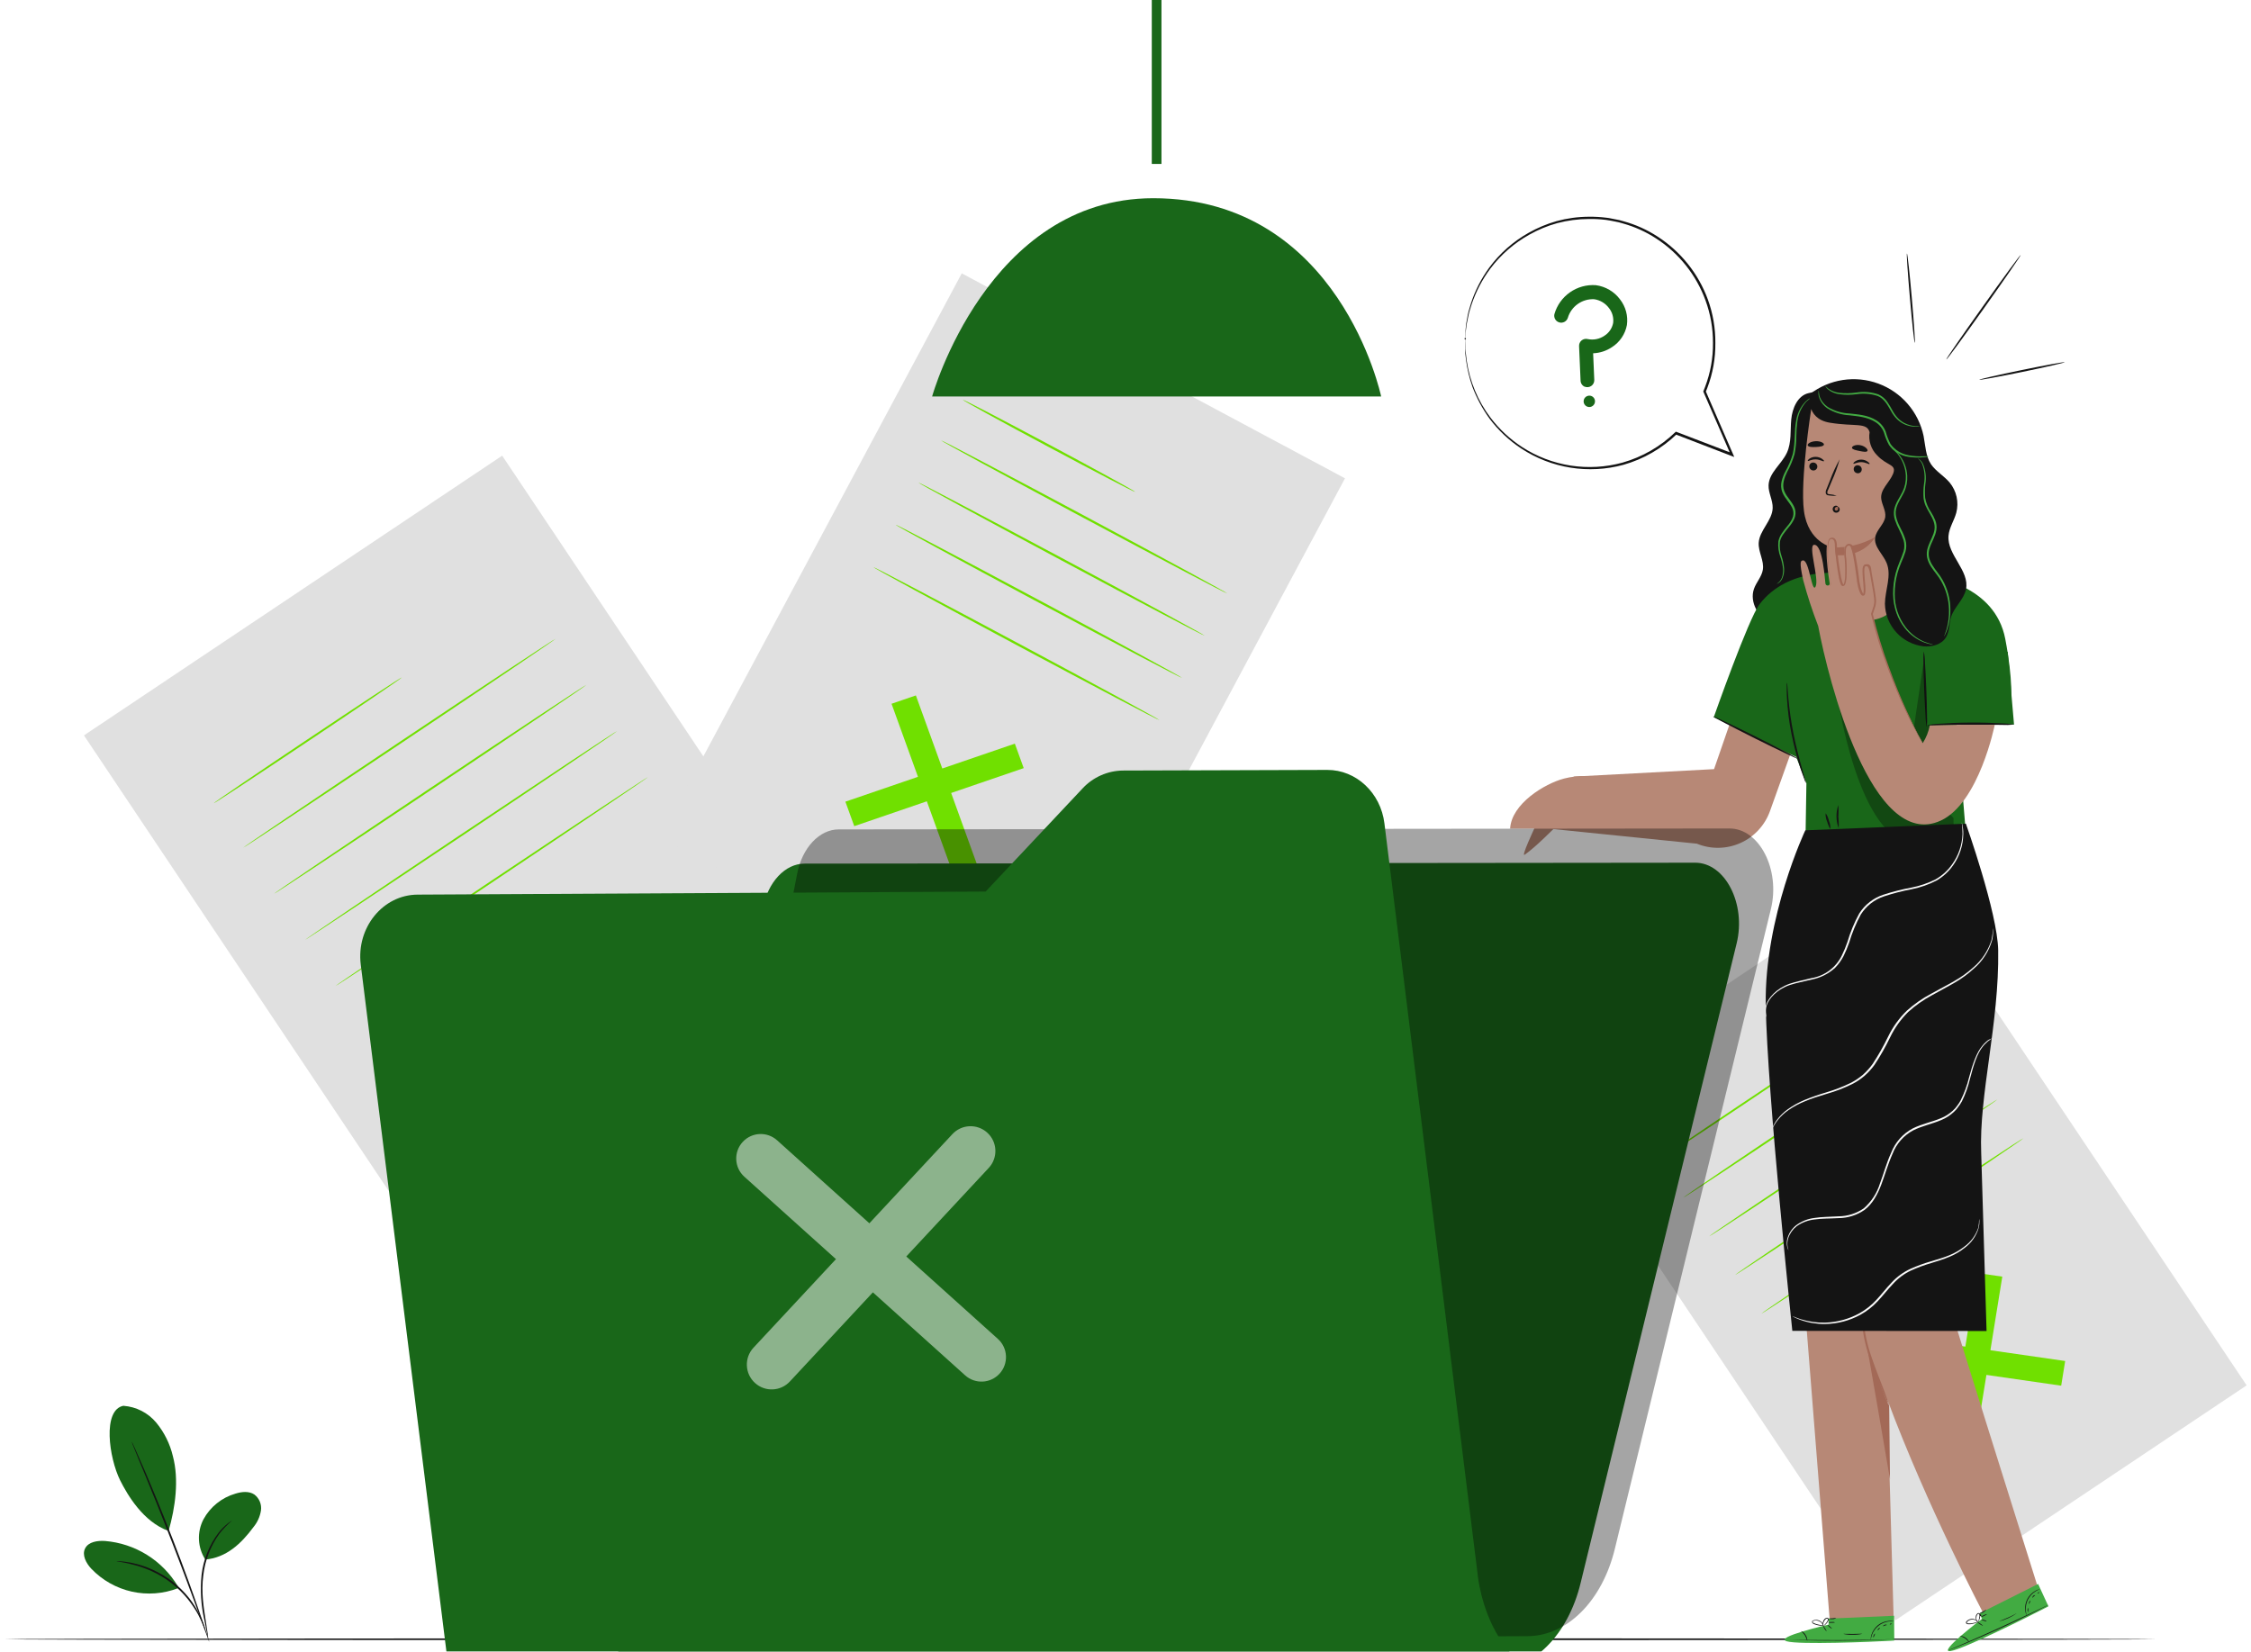 <svg width="263" height="193" viewBox="0 0 263 193" fill="none" xmlns="http://www.w3.org/2000/svg">
<path d="M58.673 53.246L9.808 85.933L57.94 157.885L106.804 125.198L58.673 53.246Z" fill="#E0E0E0"/>
<path d="M81.553 121.794L81 125.226L56.707 121.724L57.26 118.292L81.553 121.794Z" fill="#70E000"/>
<path d="M69.32 109.553L72.803 110.054L68.941 133.972L65.452 133.467L69.32 109.553Z" fill="#70E000"/>
<path d="M46.965 79.154C47 79.202 42.105 82.542 36.029 86.601C29.954 90.66 25.002 93.918 24.967 93.865C24.932 93.813 29.828 90.477 35.903 86.414C41.978 82.351 46.908 79.102 46.965 79.154Z" fill="#70E000"/>
<path d="M64.916 74.642C64.951 74.694 56.807 80.199 46.73 86.941C36.652 93.682 28.438 99.105 28.412 99.057C28.386 99.009 36.513 93.495 46.603 86.754C56.694 80.012 64.882 74.59 64.916 74.642Z" fill="#70E000"/>
<path d="M68.518 80.025C68.553 80.077 60.409 85.586 50.331 92.328C40.254 99.07 32.04 104.492 32.014 104.439C31.988 104.387 40.123 98.882 50.205 92.136C60.287 85.39 68.483 79.972 68.518 80.025Z" fill="#70E000"/>
<path d="M72.12 85.412C72.155 85.464 64.011 90.973 53.933 97.71C43.855 104.448 35.642 109.878 35.642 109.826C35.642 109.774 43.746 104.265 53.828 97.523C63.91 90.781 72.085 85.359 72.12 85.412Z" fill="#70E000"/>
<path d="M75.708 90.799C75.743 90.852 67.599 96.356 57.522 103.098C47.444 109.84 39.23 115.262 39.208 115.209C39.187 115.157 47.326 109.652 57.417 102.911C67.508 96.169 75.708 90.747 75.708 90.799Z" fill="#70E000"/>
<path d="M222.07 101.458L181.031 128.91L221.453 189.336L262.491 161.884L222.07 101.458Z" fill="#E0E0E0"/>
<path d="M241.289 159.039L240.823 161.922L220.419 158.983L220.89 156.1L241.289 159.039Z" fill="#70E000"/>
<path d="M231.015 148.757L233.942 149.179L230.697 169.265L227.766 168.843L231.015 148.757Z" fill="#70E000"/>
<path d="M212.223 123.249C212.258 123.301 208.151 126.11 203.047 129.52C197.943 132.93 193.779 135.657 193.744 135.617C193.71 135.578 197.821 132.761 202.921 129.346C208.02 125.932 212.188 123.175 212.223 123.249Z" fill="#70E000"/>
<path d="M227.314 119.438C227.348 119.491 220.515 124.125 212.071 129.782C203.626 135.439 196.715 139.994 196.68 139.942C196.645 139.89 203.478 135.256 211.923 129.595C220.367 123.933 227.266 119.386 227.314 119.438Z" fill="#70E000"/>
<path d="M230.34 123.959C230.375 124.011 223.542 128.645 215.097 134.307C206.653 139.968 199.741 144.515 199.706 144.463C199.672 144.41 206.483 139.798 214.949 134.137C223.416 128.475 230.314 123.911 230.34 123.959Z" fill="#70E000"/>
<path d="M233.363 128.475C233.398 128.528 226.56 133.161 218.12 138.823C209.68 144.485 202.764 149.031 202.729 148.979C202.694 148.927 209.527 144.297 217.972 138.631C226.416 132.966 233.332 128.432 233.363 128.475Z" fill="#70E000"/>
<path d="M236.411 133.009C236.446 133.061 229.613 137.69 221.168 143.352C212.724 149.014 205.812 153.56 205.778 153.513C205.743 153.465 212.576 148.826 221.02 143.165C229.465 137.503 236.355 132.956 236.411 133.009Z" fill="#70E000"/>
<path d="M157.145 55.893L112.367 31.943L77.102 97.878L121.88 121.827L157.145 55.893Z" fill="#E0E0E0"/>
<path d="M114.216 101.199L111.377 102.171L104.165 82.237L107.008 81.262L114.216 101.199Z" fill="#70E000"/>
<path d="M118.571 86.897L119.608 89.758L99.809 96.539L98.773 93.678L118.571 86.897Z" fill="#70E000"/>
<path d="M132.638 57.487C132.603 57.553 128.065 55.192 122.495 52.218C116.925 49.243 112.444 46.774 112.479 46.708C112.513 46.643 117.056 49.004 122.626 51.978C128.196 54.953 132.673 57.417 132.638 57.487Z" fill="#70E000"/>
<path d="M143.387 69.346C143.352 69.411 135.835 65.457 126.598 60.518C117.361 55.58 109.905 51.521 109.939 51.455C109.974 51.39 117.487 55.34 126.724 60.283C135.961 65.226 143.421 69.281 143.387 69.346Z" fill="#70E000"/>
<path d="M140.747 74.28C140.713 74.346 133.196 70.395 123.959 65.452C114.721 60.509 107.265 56.455 107.3 56.389C107.335 56.324 114.848 60.279 124.085 65.217C133.322 70.156 140.782 74.215 140.747 74.28Z" fill="#70E000"/>
<path d="M138.108 79.215C138.073 79.28 130.556 75.33 121.319 70.391C112.082 65.453 104.626 61.407 104.661 61.328C104.696 61.25 112.208 65.213 121.446 70.152C130.683 75.09 138.143 79.149 138.108 79.215Z" fill="#70E000"/>
<path d="M135.469 84.149C135.434 84.214 127.917 80.264 118.68 75.326C109.443 70.387 101.983 66.328 102.022 66.263C102.061 66.197 109.569 70.147 118.806 75.086C128.044 80.025 135.504 84.084 135.469 84.149Z" fill="#70E000"/>
<path opacity="0.2" d="M135.7 0H134.576V19.154H135.7V0Z" fill="black"/>
<g filter="url(#filter0_i_849_32266)">
<path d="M108.907 42.327H161.369C161.369 42.327 156.526 19.162 134.742 19.162C115.366 19.162 108.907 42.327 108.907 42.327Z" fill="#196719"/>
</g>
<path d="M135.7 0H134.576V19.154H135.7V0Z" fill="#196719"/>
<path d="M251.946 191.55C251.946 191.611 195.656 191.663 126.232 191.663C56.807 191.663 0.509 191.624 0.509 191.55C0.509 191.476 56.79 191.437 126.232 191.437C195.674 191.437 251.946 191.484 251.946 191.55Z" fill="#141414"/>
<path d="M14.428 164.274C15.164 164.328 15.882 164.528 16.539 164.865C17.196 165.202 17.779 165.667 18.252 166.234C19.192 167.374 19.858 168.715 20.198 170.154C20.934 172.906 20.482 176.159 19.698 178.899C16.719 177.832 14.877 174.653 14.036 172.98C12.729 170.341 11.95 164.766 14.415 164.27" fill="#196719"/>
<path d="M23.987 182.239C23.54 181.545 23.284 180.746 23.246 179.921C23.208 179.096 23.388 178.276 23.77 177.544C24.163 176.819 24.696 176.179 25.34 175.663C25.983 175.146 26.722 174.763 27.515 174.535C28.242 174.308 29.087 174.217 29.719 174.639C30.003 174.855 30.225 175.142 30.361 175.473C30.496 175.803 30.541 176.163 30.489 176.516C30.375 177.224 30.075 177.888 29.619 178.441C28.168 180.406 26.409 182.039 23.957 182.239" fill="#196719"/>
<path d="M24.318 191.441C24.254 191.256 24.209 191.065 24.183 190.871C24.105 190.461 24 189.934 23.874 189.303C23.483 187.574 23.374 185.793 23.552 184.029C23.757 182.256 24.432 180.571 25.507 179.147C25.836 178.721 26.215 178.336 26.635 178.001C26.75 177.911 26.869 177.826 26.992 177.749C27.032 177.716 27.076 177.69 27.123 177.67C26.572 178.141 26.069 178.665 25.62 179.234C24.602 180.659 23.961 182.319 23.757 184.059C23.478 186.089 23.822 187.948 24.022 189.285C24.127 189.952 24.214 190.492 24.262 190.866C24.296 191.056 24.315 191.248 24.318 191.441Z" fill="#141414"/>
<path d="M15.386 168.468C15.436 168.536 15.477 168.611 15.508 168.69C15.586 168.864 15.691 169.082 15.813 169.356C16.078 169.935 16.449 170.776 16.897 171.817C17.794 173.903 18.996 176.803 20.251 180.035C21.505 183.266 22.572 186.215 23.299 188.362C23.674 189.433 23.965 190.304 24.17 190.91C24.262 191.197 24.331 191.428 24.388 191.606C24.419 191.686 24.441 191.77 24.453 191.855C24.409 191.781 24.374 191.702 24.349 191.619C24.283 191.445 24.201 191.219 24.092 190.936L23.173 188.41C22.393 186.28 21.305 183.336 20.055 180.109C18.805 176.882 17.62 173.973 16.758 171.873C16.322 170.841 15.987 170.001 15.739 169.387C15.626 169.108 15.534 168.886 15.464 168.707C15.432 168.63 15.405 168.55 15.386 168.468Z" fill="#141414"/>
<path d="M20.778 185.353C19.881 183.861 18.643 182.603 17.165 181.685C15.687 180.766 14.011 180.213 12.277 180.07C11.405 180.009 10.334 180.157 9.942 180.941C9.55 181.725 10.073 182.683 10.674 183.319C11.951 184.655 13.595 185.582 15.398 185.986C17.201 186.389 19.084 186.249 20.808 185.583" fill="#196719"/>
<path d="M13.618 182.431C13.803 182.421 13.988 182.429 14.171 182.452C14.386 182.464 14.599 182.489 14.811 182.526C15.059 182.574 15.351 182.6 15.656 182.688C15.997 182.76 16.333 182.853 16.662 182.966C17.044 183.089 17.417 183.234 17.781 183.402C18.619 183.777 19.41 184.246 20.142 184.8C20.865 185.367 21.519 186.016 22.093 186.733C22.34 187.046 22.569 187.373 22.777 187.713C22.964 188.007 23.136 188.311 23.291 188.624C23.421 188.878 23.538 189.14 23.639 189.407C23.726 189.606 23.8 189.809 23.861 190.017C23.925 190.191 23.974 190.37 24.005 190.553C23.957 190.553 23.748 189.804 23.16 188.689C23 188.389 22.824 188.099 22.633 187.818C22.421 187.488 22.191 187.17 21.945 186.864C20.806 185.456 19.353 184.335 17.703 183.589C17.324 183.424 16.962 183.267 16.61 183.154C16.286 183.036 15.956 182.935 15.621 182.853C14.402 182.518 13.614 182.479 13.618 182.431Z" fill="#141414"/>
<path d="M211.308 45.938C210.028 46.229 209.405 47.706 209.283 49.012C209.161 50.319 209.327 51.704 208.778 52.897C208.16 54.238 206.683 55.231 206.635 56.708C206.605 57.609 207.141 58.45 207.114 59.36C207.071 60.841 205.564 61.973 205.481 63.436C205.425 64.503 206.135 65.522 205.965 66.576C205.834 67.395 205.194 68.04 204.924 68.824C204.388 70.391 205.464 72.112 206.862 72.991C207.645 73.484 208.526 73.799 209.444 73.916C210.362 74.032 211.294 73.947 212.175 73.666C213.057 73.384 213.866 72.914 214.547 72.288C215.227 71.661 215.763 70.894 216.116 70.039C216.892 68.157 216.722 66.036 216.552 64.011C216.029 57.693 215.64 51.367 215.385 45.032" fill="#141414"/>
<path d="M207.589 68.227C207.853 68.063 208.058 67.821 208.177 67.534C208.303 67.194 208.353 66.829 208.325 66.467C208.278 65.987 208.171 65.515 208.007 65.061C207.799 64.49 207.722 63.88 207.781 63.275C207.89 62.596 208.378 62.038 208.817 61.489C209.054 61.221 209.252 60.92 209.405 60.597C209.559 60.269 209.584 59.896 209.475 59.551C209.249 58.842 208.552 58.319 208.234 57.496C208.084 57.088 208.06 56.645 208.164 56.224C208.263 55.829 208.409 55.447 208.6 55.087C208.967 54.439 209.26 53.751 209.471 53.036C209.775 51.656 209.632 50.336 209.841 49.252C209.957 48.383 210.342 47.573 210.943 46.935C211.113 46.763 211.306 46.616 211.518 46.499C211.59 46.461 211.668 46.433 211.748 46.416C211.475 46.567 211.225 46.754 211.004 46.974C210.447 47.618 210.097 48.415 209.998 49.26C209.921 49.838 209.88 50.42 209.876 51.002C209.874 51.688 209.807 52.372 209.675 53.045C209.468 53.776 209.175 54.481 208.804 55.144C208.478 55.828 208.177 56.629 208.465 57.378C208.752 58.127 209.444 58.646 209.71 59.447C209.83 59.843 209.801 60.269 209.627 60.645C209.458 61.001 209.238 61.331 208.974 61.624C208.539 62.173 208.064 62.696 207.959 63.306C207.898 63.884 207.967 64.469 208.16 65.017C208.315 65.485 208.412 65.971 208.447 66.463C208.469 66.842 208.402 67.221 208.251 67.569C208.158 67.788 208.007 67.977 207.816 68.118C207.748 68.168 207.671 68.205 207.589 68.227Z" fill="#42AB42"/>
<path d="M204.183 78.553L200.264 89.876L183.871 90.747L181.136 96.844L198.252 98.586C199.06 98.918 199.928 99.083 200.802 99.07C201.676 99.057 202.539 98.868 203.337 98.512C204.136 98.157 204.854 97.643 205.449 97.002C206.043 96.362 206.502 95.607 206.797 94.784L211.365 82.032L204.183 78.553Z" fill="#B78876"/>
<path d="M238.071 185.396C238.071 185.396 226.059 147.237 225.802 146C225.571 144.877 230.157 117.418 230.741 110.289L214.51 110.894V111.055L207.611 111.438L213.787 189.447H221.256L220.515 163.556C225.123 175.92 231.725 188.523 231.725 188.523L238.071 185.396Z" fill="#B78876"/>
<path d="M220.82 172.845C220.82 172.61 220.728 164.17 220.728 164.17C220.637 164.675 217.867 156.845 217.933 156.37C217.967 156.122 220.82 172.845 220.82 172.845Z" fill="#A36957"/>
<path d="M217.619 152.659C217.581 152.814 217.565 152.974 217.571 153.133C217.547 153.569 217.547 154.005 217.571 154.44C217.571 154.714 217.61 155.01 217.645 155.333C217.68 155.655 217.728 155.995 217.802 156.347C217.957 157.118 218.162 157.877 218.416 158.621C218.956 160.202 219.557 161.582 219.98 162.584C220.18 163.019 220.354 163.433 220.502 163.764C220.556 163.918 220.629 164.065 220.72 164.2C220.697 164.049 220.653 163.903 220.589 163.764C220.489 163.477 220.337 163.063 220.154 162.553C219.77 161.534 219.196 160.141 218.66 158.577C218.407 157.845 218.199 157.097 218.037 156.339C217.959 155.99 217.907 155.655 217.859 155.341C217.811 155.028 217.776 154.732 217.754 154.47C217.702 153.93 217.68 153.495 217.667 153.19C217.675 153.012 217.659 152.833 217.619 152.659Z" fill="#A36957"/>
<path d="M213.647 189.843V189.142L221.299 188.807L221.321 191.703L220.85 191.733C218.747 191.855 210.159 192.212 208.756 191.79C207.184 191.32 213.647 189.843 213.647 189.843Z" fill="#42AB42"/>
<path d="M221.421 191.528C221.377 191.531 221.334 191.531 221.29 191.528L220.916 191.554L219.531 191.615C218.364 191.663 216.748 191.707 214.967 191.716C213.186 191.724 211.565 191.694 210.394 191.659L209.013 191.602H208.634H208.504C208.547 191.599 208.591 191.599 208.634 191.602H209.013L210.398 191.628C211.565 191.628 213.181 191.663 214.962 191.655C216.744 191.646 218.364 191.615 219.531 191.585L220.916 191.55H221.421V191.528Z" fill="#141414"/>
<path d="M211.152 191.772C211.088 191.544 211.001 191.324 210.89 191.114C210.753 190.921 210.593 190.745 210.416 190.587C210.653 190.672 210.851 190.843 210.969 191.066C211.113 191.272 211.178 191.522 211.152 191.772Z" fill="#141414"/>
<path d="M213.408 190.627C213.408 190.627 213.281 190.509 213.168 190.335C213.055 190.161 212.985 190.009 213.007 189.996C213.029 189.982 213.133 190.109 213.246 190.283C213.36 190.457 213.429 190.614 213.408 190.627Z" fill="#141414"/>
<path d="M214.026 190.317C214.026 190.339 213.887 190.256 213.756 190.139C213.625 190.021 213.53 189.912 213.547 189.895C213.564 189.878 213.686 189.956 213.817 190.074C213.948 190.191 214.043 190.278 214.026 190.317Z" fill="#141414"/>
<path d="M214.414 189.577C214.286 189.624 214.149 189.642 214.013 189.629C213.88 189.647 213.744 189.634 213.617 189.59C213.743 189.543 213.879 189.525 214.013 189.538C214.148 189.519 214.285 189.533 214.414 189.577Z" fill="#141414"/>
<path d="M214.544 189.072C214.415 189.156 214.263 189.201 214.109 189.202C213.961 189.222 213.81 189.201 213.673 189.141C213.817 189.117 213.963 189.105 214.109 189.106C214.252 189.081 214.398 189.069 214.544 189.072Z" fill="#141414"/>
<path d="M213.151 189.961C212.988 189.991 212.821 189.991 212.658 189.961C212.483 189.939 212.309 189.902 212.14 189.848C212.036 189.819 211.935 189.778 211.84 189.726C211.782 189.691 211.738 189.637 211.718 189.573C211.71 189.537 211.712 189.499 211.726 189.464C211.739 189.429 211.762 189.399 211.792 189.377C211.912 189.319 212.044 189.288 212.178 189.287C212.313 189.285 212.445 189.314 212.567 189.37C212.688 189.426 212.796 189.509 212.882 189.612C212.968 189.715 213.03 189.835 213.063 189.965C213.072 190.008 213.072 190.053 213.063 190.096C213.014 189.938 212.938 189.791 212.837 189.66C212.721 189.53 212.57 189.436 212.402 189.39C212.209 189.328 211.999 189.344 211.818 189.434C211.744 189.49 211.774 189.582 211.857 189.634C211.946 189.682 212.039 189.722 212.136 189.752C212.3 189.806 212.467 189.848 212.637 189.878C212.963 189.948 213.151 189.948 213.151 189.961Z" fill="#141414"/>
<path d="M213.024 189.987C212.961 189.885 212.939 189.764 212.963 189.647C212.979 189.519 213.026 189.396 213.098 189.29C213.139 189.217 213.198 189.156 213.269 189.112C213.339 189.067 213.42 189.042 213.503 189.037C213.553 189.049 213.596 189.078 213.624 189.12C213.652 189.162 213.664 189.214 213.656 189.264C213.645 189.341 213.617 189.416 213.573 189.481C213.507 189.589 213.43 189.69 213.342 189.782C213.267 189.869 213.171 189.936 213.064 189.978C213.064 189.978 213.159 189.891 213.294 189.734C213.373 189.644 213.441 189.546 213.499 189.442C213.564 189.338 213.612 189.15 213.499 189.129C213.386 189.107 213.255 189.242 213.181 189.338C213.112 189.432 213.064 189.541 213.042 189.656C213.024 189.765 213.018 189.876 213.024 189.987Z" fill="#141414"/>
<path d="M221.26 189.447C221.26 189.447 221.042 189.447 220.698 189.469C220.25 189.522 219.826 189.7 219.474 189.983C219.123 190.265 218.857 190.641 218.708 191.067C218.595 191.393 218.586 191.616 218.569 191.611C218.551 191.607 218.569 191.555 218.569 191.459C218.58 191.318 218.606 191.18 218.647 191.045C218.786 190.599 219.052 190.204 219.413 189.908C219.779 189.618 220.224 189.444 220.689 189.408C220.834 189.39 220.98 189.39 221.125 189.408C221.171 189.415 221.217 189.428 221.26 189.447Z" fill="#141414"/>
<path d="M217.597 190.918C217.232 191.003 216.857 191.04 216.482 191.027C216.11 191.046 215.736 191.013 215.372 190.931C215.372 190.905 215.868 190.931 216.482 190.931C217.096 190.931 217.593 190.892 217.597 190.918Z" fill="#141414"/>
<path d="M219.087 190.905C219.087 190.905 219.047 191.01 218.995 191.123C218.943 191.236 218.917 191.341 218.891 191.337C218.865 191.332 218.851 191.219 218.912 191.084C218.973 190.949 219.069 190.884 219.087 190.905Z" fill="#141414"/>
<path d="M219.648 190.204C219.648 190.204 219.618 190.3 219.54 190.379C219.461 190.457 219.383 190.509 219.361 190.492C219.339 190.474 219.392 190.396 219.47 190.313C219.548 190.231 219.627 190.183 219.648 190.204Z" fill="#141414"/>
<path d="M220.45 189.882C220.45 189.908 220.345 189.908 220.232 189.947C220.119 189.986 220.04 190.047 220.019 190.03C219.997 190.012 220.062 189.908 220.202 189.86C220.341 189.812 220.458 189.855 220.45 189.882Z" fill="#141414"/>
<path d="M221.02 189.725C221.02 189.751 220.99 189.791 220.924 189.812C220.859 189.834 220.803 189.839 220.794 189.812C220.785 189.786 220.829 189.747 220.89 189.725C220.951 189.704 221.012 189.704 221.02 189.725Z" fill="#141414"/>
<path d="M231.573 189.168L231.285 188.528L238.127 185.092L239.333 187.705L238.898 187.927C237.03 188.898 229.343 192.739 227.888 192.931C226.281 193.162 231.573 189.168 231.573 189.168Z" fill="#42AB42"/>
<path d="M239.36 187.518L239.246 187.587L238.911 187.761L237.674 188.389C236.629 188.907 235.174 189.608 233.55 190.348C231.926 191.089 230.436 191.72 229.356 192.169L228.071 192.687L227.723 192.822C227.683 192.841 227.64 192.854 227.597 192.861L227.714 192.805L228.058 192.652L229.33 192.108C230.406 191.646 231.886 191.002 233.511 190.261C235.135 189.521 236.594 188.833 237.648 188.328L238.894 187.731L239.238 187.57L239.36 187.518Z" fill="#141414"/>
<path d="M230.105 191.946C229.954 191.762 229.783 191.596 229.595 191.45C229.391 191.329 229.173 191.232 228.947 191.162C229.197 191.159 229.442 191.232 229.649 191.372C229.856 191.513 230.015 191.713 230.105 191.946Z" fill="#141414"/>
<path d="M231.677 189.978C231.677 189.978 231.512 189.925 231.338 189.812C231.163 189.699 231.037 189.59 231.05 189.568C231.063 189.546 231.216 189.621 231.39 189.734C231.564 189.847 231.69 189.956 231.677 189.978Z" fill="#141414"/>
<path d="M232.104 189.447C232.104 189.469 231.956 189.447 231.786 189.395C231.616 189.342 231.49 189.277 231.494 189.251C231.604 189.241 231.715 189.259 231.817 189.303C231.982 189.342 232.113 189.403 232.104 189.447Z" fill="#141414"/>
<path d="M232.165 188.61C232.165 188.636 232.021 188.728 231.821 188.824C231.706 188.893 231.576 188.936 231.442 188.95C231.442 188.924 231.586 188.832 231.782 188.737C231.899 188.668 232.03 188.625 232.165 188.61Z" fill="#141414"/>
<path d="M232.078 188.096C232.078 188.096 231.952 188.27 231.725 188.397C231.597 188.484 231.445 188.53 231.29 188.527C231.414 188.444 231.547 188.372 231.686 188.314C231.899 188.196 232.056 188.075 232.078 188.096Z" fill="#141414"/>
<path d="M231.185 189.481C231.052 189.573 230.905 189.64 230.75 189.682C230.578 189.732 230.404 189.768 230.227 189.791C230.12 189.804 230.012 189.804 229.905 189.791C229.837 189.786 229.775 189.754 229.73 189.704C229.71 189.672 229.699 189.636 229.699 189.599C229.699 189.562 229.71 189.526 229.73 189.495C229.863 189.334 230.047 189.225 230.251 189.185C230.455 189.145 230.667 189.178 230.85 189.277C230.958 189.333 231.053 189.412 231.128 189.508C231.181 189.577 231.203 189.621 231.198 189.625C231.091 189.505 230.962 189.407 230.819 189.333C230.666 189.261 230.495 189.236 230.327 189.259C230.227 189.27 230.131 189.3 230.042 189.347C229.954 189.395 229.876 189.46 229.813 189.538C229.765 189.621 229.813 189.691 229.931 189.704C230.031 189.712 230.131 189.712 230.231 189.704C230.405 189.686 230.576 189.656 230.745 189.612C230.993 189.542 231.185 189.468 231.185 189.481Z" fill="#141414"/>
<path d="M231.063 189.555C230.966 189.486 230.898 189.384 230.872 189.268C230.833 189.145 230.824 189.015 230.845 188.889C230.853 188.805 230.882 188.725 230.929 188.655C230.976 188.586 231.04 188.53 231.115 188.492C231.224 188.458 231.477 188.68 231.494 188.762C231.512 188.845 231.368 188.802 231.359 188.871C231.345 188.995 231.316 189.116 231.272 189.233C231.24 189.345 231.18 189.447 231.098 189.529C231.098 189.529 231.15 189.411 231.211 189.215C231.242 189.1 231.264 188.982 231.277 188.863C231.277 188.741 231.277 188.553 231.137 188.584C230.998 188.614 230.959 188.784 230.928 188.906C230.902 189.019 230.902 189.137 230.928 189.25C230.964 189.356 231.009 189.458 231.063 189.555Z" fill="#141414"/>
<path d="M238.358 185.684C238.358 185.684 238.149 185.758 237.853 185.937C237.465 186.168 237.15 186.503 236.942 186.904C236.741 187.308 236.655 187.76 236.694 188.21C236.72 188.558 236.803 188.759 236.786 188.767C236.757 188.724 236.735 188.677 236.72 188.628C236.677 188.495 236.647 188.358 236.629 188.219C236.566 187.755 236.647 187.283 236.859 186.866C237.072 186.449 237.406 186.107 237.818 185.884C237.941 185.816 238.071 185.761 238.205 185.719C238.254 185.7 238.306 185.688 238.358 185.684Z" fill="#141414"/>
<path d="M235.619 188.532C235.005 188.959 234.319 189.272 233.594 189.455C233.594 189.429 234.051 189.255 234.608 189.02C235.166 188.785 235.606 188.51 235.619 188.532Z" fill="#141414"/>
<path d="M236.973 187.909C236.995 187.909 236.973 188.018 236.973 188.144C236.973 188.271 236.973 188.375 236.973 188.384C236.973 188.393 236.886 188.288 236.886 188.144C236.886 188.001 236.951 187.896 236.973 187.909Z" fill="#141414"/>
<path d="M237.195 187.038C237.217 187.038 237.195 187.138 237.169 187.243C237.143 187.347 237.078 187.426 237.056 187.417C237.034 187.408 237.056 187.317 237.082 187.212C237.108 187.108 237.169 187.03 237.195 187.038Z" fill="#141414"/>
<path d="M237.796 186.398C237.796 186.424 237.709 186.463 237.622 186.546C237.535 186.629 237.487 186.716 237.465 186.707C237.443 186.698 237.465 186.577 237.561 186.476C237.657 186.376 237.792 186.398 237.796 186.398Z" fill="#141414"/>
<path d="M238.253 186.041C238.253 186.041 238.253 186.111 238.201 186.159C238.149 186.207 238.101 186.233 238.083 186.215C238.066 186.198 238.083 186.146 238.136 186.098C238.188 186.05 238.236 186.024 238.253 186.041Z" fill="#141414"/>
<path d="M229.687 97.397L228.415 81.849L234.948 81.967C234.948 81.967 235.248 79.672 234.286 74.646C233.694 71.563 231.642 69.672 229.338 68.549V68.505L229.138 68.453C227.242 67.602 225.216 67.073 223.145 66.89L215.11 66.981C215.11 66.981 208.974 66.197 205.59 70.591C204.284 72.277 200.229 83.814 200.229 83.814L209.876 88.456L208.974 82.058C208.974 82.058 209.157 86.697 209.749 88.156C210.076 88.974 211.056 91.518 211.056 91.518L210.929 99.191L229.687 97.397Z" fill="#196719"/>
<path d="M225.258 79.594L224.064 84.672H235.314L234.573 76.153L225.258 79.594Z" fill="#196719"/>
<path d="M235.314 84.672C234.822 84.581 234.324 84.532 233.824 84.524C232.901 84.471 231.647 84.424 230.218 84.432C228.79 84.441 227.531 84.502 226.608 84.572C226.108 84.589 225.612 84.65 225.123 84.754C225.621 84.794 226.122 84.794 226.621 84.754C227.54 84.724 228.799 84.689 230.218 84.685C231.638 84.68 232.897 84.685 233.82 84.707C234.318 84.734 234.817 84.723 235.314 84.672Z" fill="#141414"/>
<path d="M224.77 76.114C224.716 76.547 224.705 76.985 224.735 77.42C224.735 78.217 224.77 79.315 224.818 80.53C224.866 81.745 224.922 82.847 224.975 83.639C224.977 84.079 225.024 84.516 225.114 84.946C225.168 84.513 225.179 84.075 225.149 83.639C225.149 82.842 225.114 81.74 225.066 80.525C225.018 79.31 224.962 78.213 224.909 77.416C224.908 76.978 224.861 76.542 224.77 76.114Z" fill="#141414"/>
<g opacity="0.3">
<path d="M214.536 80.513C214.536 80.513 217.035 99.052 224.065 98.56C224.065 98.56 227.231 98.525 228.245 96.422V95.594L214.536 80.513Z" fill="black"/>
</g>
<g opacity="0.3">
<path d="M224.77 77.207L223.424 86.296L224.295 87.89L225.733 84.772L225.123 84.754L224.77 77.207Z" fill="black"/>
</g>
<path d="M211.017 91.527C210.933 91.391 210.869 91.245 210.825 91.091C210.716 90.808 210.572 90.394 210.389 89.876C209.953 88.526 209.594 87.152 209.314 85.761C209.034 84.369 208.857 82.958 208.782 81.54C208.756 80.996 208.748 80.556 208.756 80.234C208.745 80.077 208.755 79.918 208.787 79.764C208.822 79.764 208.848 80.434 208.939 81.506C209.062 82.911 209.261 84.308 209.536 85.691C209.858 87.311 210.246 88.761 210.542 89.802C210.681 90.286 210.799 90.699 210.895 91.039C210.954 91.196 210.995 91.36 211.017 91.527Z" fill="#141414"/>
<path d="M213.856 96.853C213.795 96.853 213.621 96.474 213.469 95.982C213.337 95.68 213.279 95.352 213.299 95.023C213.491 95.29 213.623 95.594 213.686 95.916C213.811 96.212 213.869 96.532 213.856 96.853Z" fill="#141414"/>
<path d="M214.827 96.784C214.498 95.91 214.484 94.949 214.788 94.066C214.822 94.518 214.822 94.972 214.788 95.425C214.836 95.876 214.849 96.33 214.827 96.784Z" fill="#141414"/>
<path d="M210.072 88.67C210.041 88.722 207.798 87.659 205.059 86.292C202.32 84.924 200.12 83.766 200.146 83.709C200.172 83.653 202.42 84.72 205.159 86.087C207.898 87.455 210.098 88.613 210.072 88.67Z" fill="#141414"/>
<path d="M214.026 68.484C214.074 66.281 214.087 63.964 214.087 63.964C214.087 63.964 211.26 63.419 210.768 59.7C210.298 56.155 211.613 47.832 211.613 47.832C215.742 46.273 220.032 47.689 222.858 51.033L222.157 68.92C222.074 70.997 220.223 72.582 218.002 72.478C215.755 72.369 213.978 70.583 214.026 68.484Z" fill="#B78876"/>
<path d="M211.395 54.483C211.392 54.605 211.435 54.724 211.516 54.815C211.597 54.907 211.709 54.964 211.831 54.975C211.893 54.981 211.955 54.974 212.014 54.955C212.074 54.936 212.128 54.905 212.175 54.864C212.222 54.824 212.26 54.774 212.287 54.718C212.314 54.662 212.329 54.601 212.332 54.539C212.336 54.417 212.293 54.299 212.211 54.208C212.13 54.117 212.018 54.061 211.896 54.051C211.834 54.042 211.771 54.046 211.711 54.063C211.65 54.081 211.594 54.111 211.547 54.152C211.499 54.193 211.461 54.243 211.435 54.301C211.409 54.358 211.395 54.42 211.395 54.483Z" fill="#141414"/>
<path d="M211.221 53.859C211.278 53.92 211.657 53.663 212.158 53.681C212.659 53.698 213.029 53.959 213.09 53.899C213.151 53.838 213.064 53.759 212.902 53.633C212.684 53.475 212.423 53.388 212.153 53.385C211.888 53.375 211.627 53.451 211.409 53.602C211.248 53.72 211.191 53.829 211.221 53.859Z" fill="#141414"/>
<path d="M216.582 54.805C216.578 54.927 216.62 55.047 216.701 55.138C216.782 55.23 216.896 55.287 217.018 55.297C217.08 55.306 217.144 55.302 217.205 55.285C217.265 55.267 217.321 55.236 217.369 55.195C217.417 55.154 217.455 55.102 217.481 55.045C217.506 54.987 217.519 54.925 217.519 54.861C217.524 54.739 217.481 54.62 217.4 54.529C217.318 54.438 217.205 54.383 217.083 54.374C217.021 54.364 216.958 54.368 216.898 54.386C216.837 54.403 216.781 54.433 216.734 54.474C216.686 54.515 216.648 54.566 216.622 54.623C216.596 54.68 216.582 54.742 216.582 54.805Z" fill="#141414"/>
<path d="M216.548 54.182C216.604 54.247 216.983 53.99 217.484 54.003C217.985 54.016 218.355 54.282 218.42 54.221C218.486 54.16 218.39 54.082 218.229 53.96C218.014 53.798 217.753 53.709 217.484 53.707C217.218 53.699 216.956 53.775 216.735 53.925C216.578 54.042 216.522 54.151 216.548 54.182Z" fill="#141414"/>
<path d="M214.596 57.923C214.329 57.831 214.051 57.774 213.769 57.753C213.638 57.753 213.516 57.705 213.499 57.618C213.488 57.482 213.522 57.346 213.595 57.23L214.004 56.251C214.385 55.418 214.698 54.556 214.94 53.672C214.494 54.473 214.113 55.307 213.799 56.168C213.664 56.512 213.529 56.843 213.403 57.156C213.319 57.312 213.291 57.492 213.325 57.666C213.342 57.713 213.37 57.756 213.406 57.791C213.442 57.825 213.486 57.851 213.534 57.866C213.606 57.887 213.681 57.899 213.756 57.901C214.034 57.944 214.316 57.951 214.596 57.923Z" fill="#141414"/>
<path d="M214.087 63.963C215.829 64.033 217.557 63.618 219.078 62.766C219.078 62.766 217.811 65.278 214.113 64.839L214.087 63.963Z" fill="#A36957"/>
<path d="M218.185 52.697C218.081 52.858 217.689 52.788 217.253 52.697C216.818 52.605 216.434 52.531 216.382 52.344C216.33 52.157 216.787 51.908 217.371 52.026C217.954 52.144 218.29 52.557 218.185 52.697Z" fill="#141414"/>
<path d="M213.103 51.956C213.064 52.144 212.645 52.213 212.166 52.235C211.687 52.257 211.265 52.235 211.208 52.043C211.152 51.852 211.557 51.582 212.136 51.556C212.715 51.529 213.142 51.778 213.103 51.956Z" fill="#141414"/>
<path d="M214.605 59.147C214.55 59.134 214.492 59.139 214.441 59.163C214.39 59.187 214.348 59.227 214.322 59.277C214.297 59.322 214.285 59.372 214.285 59.423C214.286 59.474 214.3 59.523 214.325 59.567C214.351 59.611 214.388 59.648 214.432 59.673C214.476 59.698 214.526 59.711 214.577 59.711C214.628 59.711 214.678 59.698 214.722 59.673C214.766 59.648 214.803 59.611 214.829 59.567C214.854 59.523 214.868 59.474 214.869 59.423C214.869 59.372 214.857 59.322 214.832 59.277C214.8 59.219 214.75 59.173 214.689 59.147C214.628 59.12 214.56 59.116 214.496 59.134" fill="#A36957"/>
<path d="M214.723 59.199C214.723 59.178 214.64 59.051 214.418 59.099C214.352 59.117 214.291 59.151 214.242 59.199C214.193 59.247 214.158 59.307 214.139 59.373C214.116 59.457 214.118 59.545 214.145 59.628C214.172 59.71 214.223 59.782 214.292 59.835C214.364 59.885 214.45 59.911 214.538 59.911C214.626 59.911 214.711 59.885 214.784 59.835C214.842 59.796 214.887 59.741 214.915 59.677C214.943 59.613 214.952 59.543 214.941 59.474C214.897 59.243 214.727 59.208 214.719 59.239C214.71 59.269 214.78 59.347 214.766 59.482C214.764 59.516 214.752 59.548 214.734 59.576C214.716 59.604 214.691 59.627 214.662 59.644C214.628 59.663 214.59 59.673 214.551 59.673C214.512 59.673 214.474 59.663 214.44 59.644C214.409 59.618 214.386 59.584 214.373 59.547C214.359 59.51 214.355 59.469 214.361 59.43C214.366 59.396 214.38 59.363 214.4 59.335C214.421 59.307 214.448 59.284 214.479 59.269C214.601 59.195 214.71 59.23 214.723 59.199Z" fill="#141414"/>
<path d="M221.168 55.401C220.733 56.42 219.653 57.208 219.801 58.31C219.897 59.02 220.354 59.682 220.267 60.396C220.154 61.267 219.226 61.912 219.091 62.804C218.93 63.898 219.997 64.747 220.419 65.766C221.042 67.255 220.249 68.928 220.228 70.557C220.253 71.793 220.726 72.979 221.559 73.893C222.392 74.808 223.528 75.389 224.757 75.53C225.75 75.613 226.869 75.312 227.37 74.459C227.806 73.753 227.71 72.856 227.962 72.076C228.346 70.909 229.456 70.056 229.704 68.854C230.14 66.676 227.483 64.847 227.657 62.617C227.732 61.663 228.319 60.836 228.568 59.913C228.726 59.306 228.738 58.67 228.603 58.058C228.468 57.446 228.191 56.874 227.792 56.389C227.135 55.61 226.185 55.083 225.615 54.247C224.983 53.284 224.962 52.069 224.744 50.932C224.451 49.551 223.814 48.266 222.89 47.198C221.966 46.13 220.786 45.313 219.461 44.825C218.136 44.336 216.709 44.192 215.313 44.404C213.917 44.617 212.598 45.181 211.478 46.042C211.478 46.042 210.847 48.912 213.795 49.395C216.744 49.879 218.107 49.321 218.438 50.501C218.36 50.988 218.398 51.485 218.549 51.954C218.701 52.422 218.961 52.849 219.309 53.197C220.511 54.495 221.656 54.216 221.168 55.401Z" fill="#141414"/>
<path d="M225.85 75.308C225.759 75.311 225.669 75.302 225.58 75.282C225.325 75.237 225.074 75.168 224.831 75.077C223.932 74.732 223.143 74.15 222.549 73.392C222.132 72.869 221.806 72.28 221.582 71.65C221.328 70.932 221.194 70.177 221.186 69.415C221.177 68.576 221.282 67.74 221.499 66.929C221.618 66.501 221.764 66.08 221.935 65.67C222.115 65.262 222.273 64.845 222.41 64.42C222.529 64.002 222.529 63.558 222.41 63.14C222.282 62.728 222.117 62.328 221.917 61.947C221.716 61.568 221.545 61.173 221.408 60.766C221.274 60.364 221.242 59.934 221.316 59.516C221.491 58.698 221.987 58.088 222.283 57.465C222.565 56.889 222.7 56.251 222.675 55.61C222.636 54.671 222.295 53.77 221.704 53.04C221.475 52.785 221.229 52.544 220.968 52.322C221.273 52.493 221.546 52.717 221.774 52.984C222.408 53.713 222.782 54.632 222.836 55.597C222.872 56.266 222.741 56.934 222.453 57.539C222.153 58.184 221.669 58.798 221.521 59.547C221.373 60.296 221.726 61.084 222.113 61.842C222.325 62.235 222.497 62.648 222.627 63.075C222.756 63.53 222.756 64.013 222.627 64.468C222.482 64.907 222.315 65.339 222.126 65.762C221.955 66.163 221.81 66.574 221.691 66.994C221.475 67.784 221.368 68.6 221.373 69.42C221.36 70.815 221.81 72.175 222.653 73.287C223.218 74.036 223.968 74.623 224.831 74.99C225.48 75.243 225.854 75.282 225.85 75.308Z" fill="#42AB42"/>
<path d="M225.415 53.333C225.202 53.387 224.985 53.42 224.766 53.428C224.168 53.492 223.565 53.476 222.971 53.38C222.522 53.314 222.09 53.158 221.701 52.923C221.312 52.687 220.974 52.376 220.707 52.008C220.458 51.543 220.259 51.053 220.114 50.545C219.929 50.038 219.579 49.608 219.122 49.322C218.168 48.716 217.048 48.642 216.073 48.525C215.173 48.48 214.299 48.207 213.534 47.732C213.021 47.392 212.651 46.876 212.493 46.282C212.455 46.12 212.445 45.954 212.463 45.789C212.463 45.676 212.489 45.62 212.497 45.62C212.503 45.835 212.53 46.05 212.58 46.26C212.76 46.816 213.13 47.291 213.625 47.601C214.377 48.04 215.225 48.285 216.095 48.315C217.07 48.429 218.229 48.485 219.248 49.13C219.746 49.443 220.127 49.913 220.328 50.467C220.464 50.962 220.653 51.44 220.89 51.895C221.397 52.591 222.157 53.06 223.006 53.202C223.58 53.309 224.165 53.348 224.748 53.319C224.97 53.307 225.193 53.311 225.415 53.333Z" fill="#42AB42"/>
<path d="M224.335 49.787C224.17 49.842 223.998 49.867 223.825 49.861C223.013 49.867 222.231 49.554 221.647 48.99C221.381 48.723 221.154 48.42 220.972 48.089C220.58 47.427 220.202 46.613 219.387 46.273C218.603 46.01 217.767 45.937 216.948 46.059C216.258 46.157 215.557 46.157 214.867 46.059C214.386 45.993 213.934 45.794 213.56 45.485C213.463 45.4 213.379 45.304 213.307 45.197C213.255 45.122 213.233 45.083 213.242 45.08C213.242 45.08 213.364 45.219 213.617 45.415C213.989 45.68 214.422 45.847 214.875 45.903C215.553 45.979 216.238 45.967 216.913 45.868C217.768 45.728 218.643 45.803 219.461 46.086C219.882 46.275 220.242 46.576 220.502 46.957C220.732 47.296 220.942 47.648 221.134 48.011C221.305 48.327 221.518 48.62 221.765 48.882C221.984 49.103 222.235 49.289 222.51 49.435C222.915 49.646 223.36 49.769 223.816 49.796C224.152 49.792 224.33 49.766 224.335 49.787Z" fill="#42AB42"/>
<path d="M227.148 74.368C227.126 74.368 227.266 74.08 227.427 73.54C227.645 72.782 227.742 71.994 227.714 71.206C227.683 70.039 227.364 68.897 226.786 67.883C226.469 67.312 225.985 66.803 225.589 66.176C225.379 65.856 225.231 65.5 225.153 65.126C225.085 64.732 225.118 64.328 225.249 63.95C225.493 63.197 225.929 62.565 226.024 61.873C226.12 61.18 225.789 60.566 225.458 59.987C225.287 59.705 225.132 59.414 224.992 59.116C224.865 58.827 224.781 58.52 224.744 58.206C224.703 57.653 224.72 57.096 224.796 56.547C224.935 55.77 224.863 54.969 224.587 54.23C224.464 53.971 224.289 53.739 224.073 53.55C224.073 53.55 224.095 53.55 224.126 53.576C224.177 53.602 224.224 53.636 224.265 53.677C224.435 53.819 224.573 53.995 224.67 54.195C224.985 54.941 225.083 55.761 224.953 56.56C224.893 57.099 224.886 57.643 224.931 58.184C225.039 58.793 225.28 59.37 225.637 59.874C225.823 60.168 225.981 60.479 226.111 60.801C226.249 61.15 226.294 61.528 226.242 61.899C226.138 62.661 225.689 63.306 225.463 64.016C225.344 64.358 225.312 64.725 225.371 65.083C225.447 65.429 225.586 65.758 225.78 66.054C226.151 66.659 226.651 67.177 226.969 67.774C227.553 68.823 227.864 70.001 227.875 71.201C227.889 72.005 227.765 72.805 227.509 73.566C227.44 73.772 227.355 73.973 227.257 74.167C227.23 74.239 227.194 74.306 227.148 74.368Z" fill="#42AB42"/>
<path d="M209.41 155.516C209.41 155.516 206.474 127.713 206.304 117.439C206.135 107.166 210.925 97.027 210.925 97.027L229.687 96.248C229.687 96.248 233.397 106.669 233.463 111.055C233.593 119.565 231.203 127.966 231.477 134.716L232.104 155.533" fill="#141414"/>
<path d="M232.736 121.333C232.638 121.418 232.534 121.496 232.426 121.568L232.257 121.685L232.074 121.864C231.912 122.003 231.766 122.16 231.638 122.33C231.033 123.07 230.593 124.398 230.17 126.049C229.955 126.965 229.636 127.853 229.221 128.697C229.095 128.928 228.949 129.148 228.785 129.355C228.707 129.459 228.633 129.572 228.542 129.673L228.254 129.96C227.842 130.345 227.364 130.652 226.843 130.866C225.794 131.327 224.605 131.545 223.525 132.09C222.418 132.685 221.563 133.659 221.116 134.833C220.585 136.014 220.245 137.25 219.81 138.409C219.374 139.567 218.786 140.673 217.85 141.379C216.955 142.001 215.892 142.337 214.801 142.341C213.791 142.402 212.855 142.372 212.014 142.498C211.258 142.577 210.534 142.85 209.915 143.291C209.462 143.645 209.123 144.123 208.939 144.667C208.823 145.01 208.797 145.378 208.865 145.734C208.918 145.978 208.983 146.096 208.97 146.1C208.9 145.991 208.85 145.87 208.822 145.743C208.73 145.38 208.742 144.998 208.857 144.641C209.03 144.07 209.371 143.564 209.837 143.191C210.472 142.711 211.224 142.411 212.014 142.32C212.885 142.18 213.813 142.198 214.81 142.132C215.868 142.125 216.899 141.797 217.767 141.192C218.647 140.423 219.297 139.425 219.644 138.309C220.08 137.163 220.398 135.922 220.951 134.72C221.419 133.497 222.313 132.485 223.468 131.867C224.592 131.31 225.78 131.097 226.804 130.652C227.305 130.445 227.765 130.15 228.163 129.781L228.437 129.507C228.524 129.411 228.598 129.302 228.677 129.202C228.83 129.004 228.966 128.793 229.082 128.571C229.499 127.738 229.822 126.862 230.044 125.958C230.48 124.311 230.954 122.966 231.595 122.221C231.722 122.051 231.868 121.896 232.03 121.759C232.1 121.698 232.161 121.637 232.222 121.589L232.4 121.476C232.509 121.422 232.621 121.374 232.736 121.333Z" fill="#FAFAFA"/>
<path d="M232.849 108.468C232.869 108.591 232.877 108.715 232.875 108.838C232.873 109.198 232.83 109.556 232.744 109.905C232.369 111.179 231.632 112.317 230.623 113.18C229.957 113.793 229.227 114.332 228.446 114.788C227.605 115.284 226.678 115.759 225.724 116.299C224.722 116.836 223.789 117.492 222.945 118.254C222.08 119.113 221.367 120.113 220.837 121.211C220.303 122.324 219.694 123.4 219.013 124.43C218.666 124.91 218.266 125.348 217.819 125.736C217.379 126.111 216.895 126.431 216.378 126.69C215.442 127.15 214.467 127.524 213.464 127.809C212.532 128.097 211.661 128.354 210.903 128.68C210.216 128.954 209.561 129.305 208.952 129.725C208.494 130.043 208.082 130.423 207.729 130.853C207.432 131.227 207.185 131.637 206.993 132.073C207.024 131.952 207.064 131.834 207.114 131.72C207.257 131.391 207.44 131.081 207.659 130.797C208.006 130.348 208.417 129.952 208.878 129.621C209.49 129.185 210.149 128.82 210.842 128.532C211.681 128.19 212.538 127.892 213.408 127.639C214.396 127.348 215.358 126.972 216.282 126.516C216.772 126.26 217.232 125.95 217.654 125.592C218.084 125.21 218.469 124.78 218.804 124.312C219.475 123.287 220.079 122.219 220.611 121.115C221.157 119.993 221.894 118.973 222.788 118.102C223.647 117.329 224.598 116.665 225.619 116.125C226.577 115.589 227.505 115.123 228.346 114.631C229.125 114.19 229.855 113.667 230.523 113.072C231.524 112.234 232.267 111.13 232.666 109.888C232.778 109.423 232.839 108.947 232.849 108.468Z" fill="#FAFAFA"/>
<path d="M206.4 118.894C206.383 118.867 206.37 118.838 206.361 118.807C206.328 118.723 206.301 118.637 206.278 118.55C206.204 118.204 206.219 117.844 206.322 117.505C206.566 116.634 207.528 115.514 209.079 114.961C209.854 114.696 210.729 114.526 211.644 114.299C212.403 114.174 213.122 113.868 213.739 113.408C214.357 112.948 214.855 112.347 215.193 111.656C215.441 111.148 215.658 110.626 215.842 110.092C216.183 108.933 216.645 107.813 217.223 106.752C217.884 105.709 218.888 104.928 220.062 104.544C221.13 104.197 222.22 103.921 223.324 103.717C224.309 103.527 225.264 103.202 226.159 102.75C226.918 102.316 227.572 101.722 228.076 101.008C228.819 99.977 229.243 98.75 229.295 97.48C229.297 97.014 229.266 96.548 229.204 96.086C229.335 96.539 229.395 97.009 229.382 97.48C229.365 98.778 228.955 100.039 228.206 101.099C227.696 101.837 227.028 102.451 226.251 102.898C225.343 103.367 224.374 103.706 223.372 103.904C222.278 104.111 221.199 104.389 220.141 104.736C219.013 105.105 218.05 105.855 217.414 106.857C216.846 107.903 216.389 109.007 216.051 110.149C215.863 110.692 215.64 111.223 215.385 111.739C215.127 112.234 214.798 112.688 214.409 113.089C213.644 113.786 212.703 114.261 211.687 114.461C210.764 114.696 209.893 114.844 209.131 115.096C207.62 115.61 206.662 116.669 206.405 117.513C206.299 117.839 206.271 118.185 206.322 118.524C206.359 118.645 206.385 118.769 206.4 118.894Z" fill="#FAFAFA"/>
<path d="M231.237 142.412C231.255 142.502 231.265 142.594 231.268 142.686C231.276 142.95 231.248 143.214 231.185 143.47C230.912 144.414 230.333 145.241 229.539 145.822C229.009 146.244 228.423 146.59 227.797 146.849C227.131 147.133 226.395 147.359 225.619 147.599C224.815 147.834 224.027 148.125 223.263 148.47C222.469 148.849 221.758 149.38 221.168 150.033C220.533 150.695 219.984 151.422 219.374 152.067C218.791 152.691 218.114 153.22 217.366 153.635C216.095 154.328 214.673 154.699 213.225 154.715C212.255 154.725 211.291 154.565 210.377 154.24C210.128 154.155 209.887 154.051 209.654 153.931C209.569 153.896 209.488 153.85 209.414 153.796C209.502 153.82 209.588 153.851 209.671 153.887C209.91 153.99 210.154 154.08 210.403 154.157C211.315 154.443 212.269 154.577 213.225 154.554C214.641 154.517 216.027 154.139 217.266 153.452C217.99 153.042 218.647 152.523 219.213 151.914C219.81 151.279 220.354 150.556 221.003 149.876C221.627 149.199 222.379 148.651 223.215 148.265C223.991 147.919 224.79 147.627 225.606 147.394C226.373 147.159 227.104 146.958 227.784 146.671C228.391 146.422 228.963 146.092 229.482 145.691C230.263 145.14 230.845 144.352 231.142 143.444C231.206 143.103 231.238 142.758 231.237 142.412Z" fill="#FAFAFA"/>
<path d="M229.099 84.689L225.467 84.776C225.327 85.509 225.049 86.208 224.648 86.836C221.599 81.567 219.261 74.511 218.677 71.676C218.764 71.393 218.864 71.08 218.991 70.731C219.081 70.202 219.065 69.66 218.943 69.137C218.838 68.506 218.664 67.656 218.612 67.265C218.451 66.063 218.255 65.875 217.837 66.01C217.271 66.198 218.072 69.377 217.606 69.447C217.353 69.481 217.048 68.392 216.961 67.5C216.874 66.607 216.465 63.855 216.173 63.672C215.738 63.402 215.359 63.828 215.472 64.717C215.585 65.605 215.72 68.305 215.25 68.345C214.779 68.384 214.379 63.82 214.379 63.82C214.379 63.82 214.453 62.827 213.904 62.849C212.92 62.892 213.691 67.7 213.773 68.157C213.834 68.471 213.338 68.532 213.277 68.188C213.216 67.844 212.989 63.628 211.97 63.663C211.195 63.663 212.567 67.622 212.132 68.536C211.696 69.451 211.4 65.435 210.664 65.488C210.389 65.51 210.185 65.562 210.69 67.831C211.174 69.633 211.755 71.409 212.432 73.148C213.599 79.441 218.721 99.575 226.747 95.891C231.242 93.826 233.062 84.689 233.062 84.689H229.099Z" fill="#B78876"/>
<path d="M213.617 68.462C213.651 68.471 213.687 68.471 213.721 68.462C213.774 68.446 213.819 68.412 213.848 68.366C213.878 68.319 213.89 68.264 213.882 68.21C213.882 67.94 213.83 67.548 213.769 67.038C213.667 66.424 213.6 65.805 213.569 65.183C213.569 64.817 213.569 64.425 213.591 64.011C213.597 63.801 213.619 63.591 213.656 63.384C213.691 63.188 213.821 62.949 213.974 62.988H214C214.152 62.988 214.274 63.101 214.322 63.284C214.376 63.474 214.397 63.671 214.383 63.868C214.473 65.087 214.629 66.301 214.849 67.504C214.884 67.665 214.919 67.831 214.971 67.996C214.994 68.081 215.023 68.164 215.058 68.245C215.081 68.289 215.105 68.333 215.132 68.375C215.152 68.407 215.179 68.434 215.21 68.454C215.242 68.473 215.278 68.485 215.315 68.488C215.379 68.481 215.439 68.456 215.487 68.415C215.536 68.374 215.572 68.319 215.59 68.258C215.627 68.172 215.655 68.083 215.672 67.992C215.706 67.816 215.73 67.639 215.742 67.461C215.782 66.735 215.772 66.007 215.712 65.283C215.656 64.921 215.642 64.555 215.668 64.19C215.684 64.032 215.76 63.887 215.881 63.785C215.909 63.768 215.94 63.758 215.973 63.754C216.005 63.75 216.038 63.753 216.069 63.763C216.106 63.772 216.141 63.787 216.173 63.807C216.195 63.823 216.212 63.846 216.221 63.872C216.358 64.225 216.459 64.591 216.522 64.965C216.6 65.348 216.665 65.745 216.726 66.141C216.787 66.537 216.844 66.938 216.892 67.343C216.929 67.761 216.996 68.176 217.092 68.584C217.144 68.793 217.209 68.998 217.288 69.198C217.333 69.31 217.394 69.415 217.471 69.507C217.5 69.546 217.54 69.576 217.586 69.593C217.631 69.609 217.68 69.613 217.728 69.603C217.772 69.589 217.812 69.563 217.843 69.529C217.874 69.494 217.896 69.453 217.907 69.407C217.958 69.185 217.974 68.956 217.954 68.728C217.954 68.51 217.928 68.292 217.907 68.083C217.876 67.718 217.841 67.356 217.828 66.999C217.817 66.823 217.817 66.647 217.828 66.472C217.837 66.394 217.856 66.318 217.885 66.246C217.894 66.222 217.907 66.2 217.924 66.18H217.981C218.268 66.063 218.364 66.463 218.442 66.786C218.521 67.108 218.551 67.474 218.621 67.818C218.734 68.501 218.882 69.185 218.956 69.838C219.006 70.151 218.995 70.471 218.921 70.779C218.817 71.093 218.712 71.402 218.612 71.711V71.742V71.768C219.122 73.907 219.772 76.011 220.559 78.065C221.247 79.925 221.939 81.549 222.545 82.856C223.15 84.162 223.699 85.186 224.073 85.874L224.509 86.653C224.556 86.746 224.613 86.834 224.679 86.915C224.642 86.818 224.597 86.725 224.544 86.636L224.108 85.839C223.751 85.138 223.237 84.097 222.645 82.79C222.053 81.484 221.382 79.859 220.711 78C219.944 75.949 219.307 73.851 218.804 71.72V71.781C218.904 71.476 219.004 71.167 219.109 70.858C219.199 70.518 219.217 70.163 219.161 69.817C219.082 69.133 218.939 68.471 218.825 67.783C218.76 67.443 218.717 67.095 218.647 66.738C218.642 66.554 218.612 66.372 218.555 66.198C218.506 66.091 218.421 66.005 218.316 65.954C218.204 65.917 218.084 65.917 217.972 65.954H217.902C217.865 65.966 217.831 65.985 217.802 66.01C217.754 66.051 217.716 66.104 217.693 66.163C217.653 66.257 217.628 66.357 217.619 66.459C217.606 66.647 217.606 66.837 217.619 67.025C217.619 67.391 217.671 67.757 217.702 68.123C217.702 68.336 217.737 68.558 217.745 68.754C217.763 68.951 217.752 69.148 217.715 69.342C217.715 69.385 217.68 69.377 217.715 69.399L217.689 69.373C217.633 69.301 217.589 69.222 217.558 69.137C217.482 68.949 217.419 68.755 217.371 68.558C217.275 68.162 217.21 67.758 217.175 67.352C217.128 66.942 217.072 66.537 217.005 66.137C216.944 65.736 216.874 65.344 216.796 64.952C216.73 64.553 216.619 64.163 216.465 63.789C216.435 63.727 216.388 63.674 216.33 63.637C216.279 63.607 216.225 63.584 216.169 63.567C216.107 63.551 216.042 63.547 215.978 63.556C215.915 63.565 215.854 63.587 215.799 63.619C215.709 63.687 215.634 63.771 215.578 63.869C215.523 63.966 215.488 64.074 215.476 64.186C215.448 64.383 215.448 64.584 215.476 64.782C215.476 64.969 215.52 65.152 215.533 65.335C215.594 66.048 215.607 66.764 215.572 67.478C215.562 67.648 215.54 67.817 215.507 67.983C215.494 68.061 215.472 68.137 215.442 68.21C215.43 68.238 215.414 68.265 215.394 68.288C215.394 68.327 215.363 68.288 215.367 68.34C215.367 68.297 215.367 68.34 215.367 68.284C215.348 68.254 215.331 68.224 215.315 68.192C215.285 68.123 215.259 68.044 215.232 67.97C215.185 67.813 215.15 67.652 215.115 67.495C214.888 66.303 214.723 65.099 214.623 63.889C214.636 63.67 214.611 63.451 214.549 63.24C214.52 63.131 214.461 63.031 214.379 62.953C214.336 62.912 214.286 62.88 214.23 62.859C214.175 62.838 214.116 62.828 214.057 62.831H214.083C214.009 62.82 213.934 62.831 213.866 62.863C213.799 62.895 213.742 62.946 213.704 63.01C213.639 63.114 213.595 63.229 213.573 63.349C213.537 63.565 213.516 63.784 213.512 64.003C213.512 64.438 213.512 64.817 213.512 65.187C213.554 65.813 213.634 66.435 213.752 67.051C213.826 67.556 213.882 67.948 213.909 68.214C213.917 68.261 213.909 68.308 213.886 68.35C213.863 68.391 213.826 68.423 213.782 68.441C213.652 68.454 213.612 68.458 213.617 68.462Z" fill="#A36957"/>
<path d="M185.252 90.686C184.402 90.668 183.554 90.766 182.73 90.978C180.479 91.57 176.598 93.922 176.437 96.826H179.259C179.259 96.826 177.678 100.189 178.14 99.875C179.346 99.065 181.742 96.63 181.742 96.63L185.252 90.686Z" fill="#B78876"/>
<path d="M223.72 40.067C223.655 40.067 223.402 37.741 223.15 34.841C222.897 31.94 222.741 29.615 222.801 29.615C222.862 29.615 223.119 31.94 223.372 34.841C223.625 37.741 223.781 40.067 223.72 40.067Z" fill="#141414"/>
<path d="M236.093 29.793C236.141 29.828 234.238 32.594 231.838 35.969C229.439 39.344 227.448 42.066 227.396 42.014C227.344 41.961 229.251 39.213 231.651 35.838C234.051 32.463 236.041 29.759 236.093 29.793Z" fill="#141414"/>
<path d="M241.232 42.327C241.232 42.388 239.02 42.897 236.268 43.464C233.515 44.03 231.268 44.439 231.255 44.378C231.242 44.317 233.463 43.807 236.22 43.241C238.976 42.675 241.202 42.266 241.232 42.327Z" fill="#141414"/>
<g filter="url(#filter1_i_849_32266)">
<path d="M93.129 102.145L77.712 181.32L75.708 191.685L178.488 191.189C183.105 191.167 187.199 187.069 188.675 180.98L206.905 106.234C208.033 101.613 205.56 96.805 202.058 96.81L98.006 96.918C95.742 96.914 93.712 99.057 93.129 102.145Z" fill="#196719"/>
</g>
<g opacity="0.5">
<path opacity="0.7" d="M93.129 102.145L77.712 181.32L75.708 191.685L178.488 191.189C183.105 191.167 187.199 187.069 188.675 180.98L206.905 106.234C208.033 101.613 205.56 96.805 202.058 96.81L98.006 96.918C95.742 96.914 93.712 99.057 93.129 102.145Z" fill="black"/>
</g>
<g filter="url(#filter2_i_849_32266)">
<path d="M168.642 175.946L157.754 88.23C157.318 84.637 154.448 81.954 151.065 81.967L127.199 82.041C126.312 82.051 125.436 82.242 124.625 82.601C123.814 82.961 123.085 83.481 122.482 84.132L111.159 96.182L44.787 96.54C40.733 96.561 37.614 100.402 38.15 104.714L48.258 185.784C48.694 189.373 51.564 192.051 54.939 192.047L170.632 191.816C183.514 192.081 184.747 188.279 184.747 188.279C169.957 191.55 168.642 175.968 168.642 175.946Z" fill="#196719"/>
</g>
<g opacity="0.5">
<path d="M116.589 156.456C117.779 157.526 117.86 159.364 116.769 160.534C115.705 161.677 113.921 161.756 112.761 160.711L86.967 137.504C85.777 136.434 85.696 134.597 86.787 133.426C87.851 132.283 89.635 132.204 90.796 133.249L116.589 156.456Z" fill="white"/>
<path d="M111.276 132.526C112.354 131.368 114.162 131.288 115.338 132.347C116.543 133.431 116.625 135.292 115.52 136.478L92.284 161.434C91.206 162.592 89.398 162.673 88.221 161.614C87.015 160.53 86.932 158.667 88.038 157.48L111.276 132.526Z" fill="white"/>
</g>
<path d="M185.161 45.197C185.02 45.137 184.899 45.039 184.811 44.913C184.724 44.787 184.675 44.639 184.669 44.487L184.494 40.445C184.488 40.319 184.511 40.194 184.562 40.079C184.613 39.964 184.689 39.862 184.786 39.782C184.883 39.702 184.997 39.645 185.119 39.617C185.242 39.588 185.369 39.588 185.492 39.618C185.829 39.69 186.177 39.694 186.516 39.627C186.854 39.56 187.176 39.425 187.46 39.23C187.722 39.064 187.947 38.846 188.122 38.59C188.296 38.334 188.416 38.045 188.475 37.741C188.514 37.432 188.491 37.119 188.408 36.82C188.324 36.521 188.181 36.242 187.987 35.998C187.783 35.722 187.526 35.489 187.232 35.312C186.938 35.135 186.611 35.017 186.271 34.966C185.586 34.928 184.908 35.123 184.347 35.518C183.786 35.913 183.374 36.486 183.179 37.144C183.114 37.343 182.975 37.51 182.79 37.609C182.605 37.708 182.389 37.732 182.187 37.676C181.985 37.62 181.812 37.488 181.705 37.308C181.598 37.127 181.564 36.913 181.611 36.708C181.908 35.673 182.551 34.772 183.434 34.156C184.317 33.539 185.385 33.246 186.458 33.325C187.017 33.399 187.556 33.585 188.041 33.871C188.527 34.158 188.95 34.539 189.285 34.992C189.611 35.413 189.85 35.894 189.987 36.408C190.124 36.922 190.156 37.458 190.082 37.984C189.983 38.51 189.777 39.01 189.478 39.454C189.178 39.897 188.791 40.275 188.34 40.563C187.686 41.003 186.923 41.251 186.136 41.281L186.271 44.4C186.276 44.536 186.247 44.673 186.185 44.795C186.124 44.918 186.032 45.023 185.919 45.1C185.806 45.178 185.676 45.226 185.539 45.24C185.403 45.254 185.265 45.233 185.139 45.179L185.161 45.197Z" fill="#196719"/>
<path d="M186.354 46.852C186.363 46.984 186.333 47.115 186.268 47.229C186.202 47.344 186.104 47.436 185.986 47.495C185.868 47.554 185.735 47.576 185.605 47.559C185.474 47.543 185.351 47.488 185.251 47.401C185.152 47.314 185.081 47.2 185.046 47.073C185.012 46.946 185.016 46.811 185.058 46.686C185.1 46.561 185.178 46.452 185.282 46.371C185.387 46.291 185.512 46.243 185.644 46.234C185.731 46.227 185.819 46.238 185.902 46.266C185.985 46.293 186.062 46.337 186.128 46.395C186.194 46.452 186.248 46.522 186.287 46.601C186.326 46.679 186.348 46.765 186.354 46.852Z" fill="#196719"/>
<path d="M171.168 39.496C171.186 39.41 171.199 39.323 171.207 39.235C171.207 39.043 171.255 38.799 171.29 38.455C171.332 38.033 171.404 37.614 171.503 37.201C171.56 36.957 171.59 36.687 171.677 36.413C171.764 36.138 171.851 35.842 171.947 35.542C172.451 34.053 173.186 32.652 174.125 31.391C175.355 29.758 176.914 28.402 178.702 27.411C179.72 26.837 180.803 26.39 181.929 26.078C183.144 25.756 184.396 25.592 185.653 25.59C186.315 25.58 186.977 25.615 187.634 25.695C187.97 25.73 188.301 25.817 188.636 25.873C188.975 25.931 189.31 26.013 189.638 26.117C191.01 26.501 192.316 27.093 193.509 27.872C196.162 29.593 198.183 32.131 199.267 35.102C199.85 36.693 200.145 38.376 200.138 40.071C200.156 41.817 199.847 43.551 199.227 45.184L199.032 45.68L199.005 45.746L199.032 45.811C200.125 48.324 201.209 50.793 202.233 53.184L202.415 52.975L195.883 50.471L195.804 50.44L195.739 50.501C194.011 52.176 191.895 53.397 189.581 54.055C187.603 54.6 185.533 54.718 183.506 54.404C181.479 54.089 179.542 53.349 177.822 52.23C176.414 51.307 175.172 50.151 174.151 48.812C172.671 46.857 171.711 44.558 171.364 42.131C171.311 41.695 171.268 41.33 171.229 40.999C171.189 40.668 171.229 40.398 171.207 40.167C171.185 39.936 171.207 39.783 171.207 39.657C171.229 39.654 171.248 39.642 171.262 39.625C171.276 39.608 171.282 39.586 171.281 39.565C171.279 39.543 171.269 39.522 171.253 39.507C171.237 39.492 171.216 39.484 171.194 39.484C171.172 39.484 171.151 39.492 171.135 39.507C171.118 39.522 171.109 39.543 171.107 39.565C171.105 39.586 171.112 39.608 171.126 39.625C171.139 39.642 171.159 39.654 171.181 39.657C171.181 39.783 171.181 39.953 171.181 40.167C171.181 40.38 171.181 40.676 171.181 41.007C171.181 41.338 171.255 41.717 171.298 42.148C171.442 43.196 171.691 44.226 172.043 45.223C172.542 46.54 173.212 47.784 174.038 48.925C175.063 50.288 176.314 51.466 177.735 52.409C179.476 53.555 181.441 54.318 183.499 54.647C185.557 54.976 187.661 54.863 189.672 54.316C192.015 53.651 194.157 52.419 195.909 50.728L195.765 50.758L202.298 53.276L202.624 53.402L202.481 53.066C201.444 50.676 200.373 48.211 199.284 45.693V45.82L199.484 45.31C200.12 43.642 200.436 41.869 200.416 40.084C200.43 38.353 200.135 36.633 199.545 35.006C198.439 31.976 196.373 29.39 193.662 27.642C192.438 26.844 191.098 26.241 189.69 25.856C189.357 25.75 189.016 25.67 188.671 25.616C188.331 25.555 187.996 25.468 187.656 25.438C186.99 25.355 186.319 25.317 185.648 25.325C184.371 25.33 183.1 25.503 181.868 25.838C180.727 26.163 179.629 26.622 178.597 27.206C176.792 28.222 175.223 29.61 173.994 31.278C173.058 32.56 172.334 33.983 171.847 35.494C171.756 35.807 171.668 36.108 171.59 36.365C171.521 36.627 171.466 36.893 171.425 37.162C171.331 37.577 171.27 38 171.242 38.425C171.216 38.76 171.198 39.017 171.185 39.209C171.167 39.303 171.161 39.4 171.168 39.496Z" fill="#141414"/>
<defs>
<filter id="filter0_i_849_32266" x="108.907" y="19.162" width="52.461" height="27.165" filterUnits="userSpaceOnUse" color-interpolation-filters="sRGB">
<feFlood flood-opacity="0" result="BackgroundImageFix"/>
<feBlend mode="normal" in="SourceGraphic" in2="BackgroundImageFix" result="shape"/>
<feColorMatrix in="SourceAlpha" type="matrix" values="0 0 0 0 0 0 0 0 0 0 0 0 0 0 0 0 0 0 127 0" result="hardAlpha"/>
<feOffset dy="4"/>
<feGaussianBlur stdDeviation="4"/>
<feComposite in2="hardAlpha" operator="arithmetic" k2="-1" k3="1"/>
<feColorMatrix type="matrix" values="0 0 0 0 0.063 0 0 0 0 0.259 0 0 0 0 0.063 0 0 0 1 0"/>
<feBlend mode="normal" in2="shape" result="effect1_innerShadow_849_32266"/>
</filter>
<filter id="filter1_i_849_32266" x="71.708" y="96.81" width="135.473" height="98.876" filterUnits="userSpaceOnUse" color-interpolation-filters="sRGB">
<feFlood flood-opacity="0" result="BackgroundImageFix"/>
<feBlend mode="normal" in="SourceGraphic" in2="BackgroundImageFix" result="shape"/>
<feColorMatrix in="SourceAlpha" type="matrix" values="0 0 0 0 0 0 0 0 0 0 0 0 0 0 0 0 0 0 127 0" result="hardAlpha"/>
<feOffset dx="-4" dy="4"/>
<feGaussianBlur stdDeviation="4"/>
<feComposite in2="hardAlpha" operator="arithmetic" k2="-1" k3="1"/>
<feColorMatrix type="matrix" values="0 0 0 0 0.063 0 0 0 0 0.259 0 0 0 0 0.063 0 0 0 1 0"/>
<feBlend mode="normal" in2="shape" result="effect1_innerShadow_849_32266"/>
</filter>
<filter id="filter2_i_849_32266" x="38.09" y="81.967" width="150.657" height="118.079" filterUnits="userSpaceOnUse" color-interpolation-filters="sRGB">
<feFlood flood-opacity="0" result="BackgroundImageFix"/>
<feBlend mode="normal" in="SourceGraphic" in2="BackgroundImageFix" result="shape"/>
<feColorMatrix in="SourceAlpha" type="matrix" values="0 0 0 0 0 0 0 0 0 0 0 0 0 0 0 0 0 0 127 0" result="hardAlpha"/>
<feOffset dx="4" dy="8"/>
<feGaussianBlur stdDeviation="4"/>
<feComposite in2="hardAlpha" operator="arithmetic" k2="-1" k3="1"/>
<feColorMatrix type="matrix" values="0 0 0 0 0.063 0 0 0 0 0.259 0 0 0 0 0.063 0 0 0 1 0"/>
<feBlend mode="normal" in2="shape" result="effect1_innerShadow_849_32266"/>
</filter>
</defs>
</svg>
